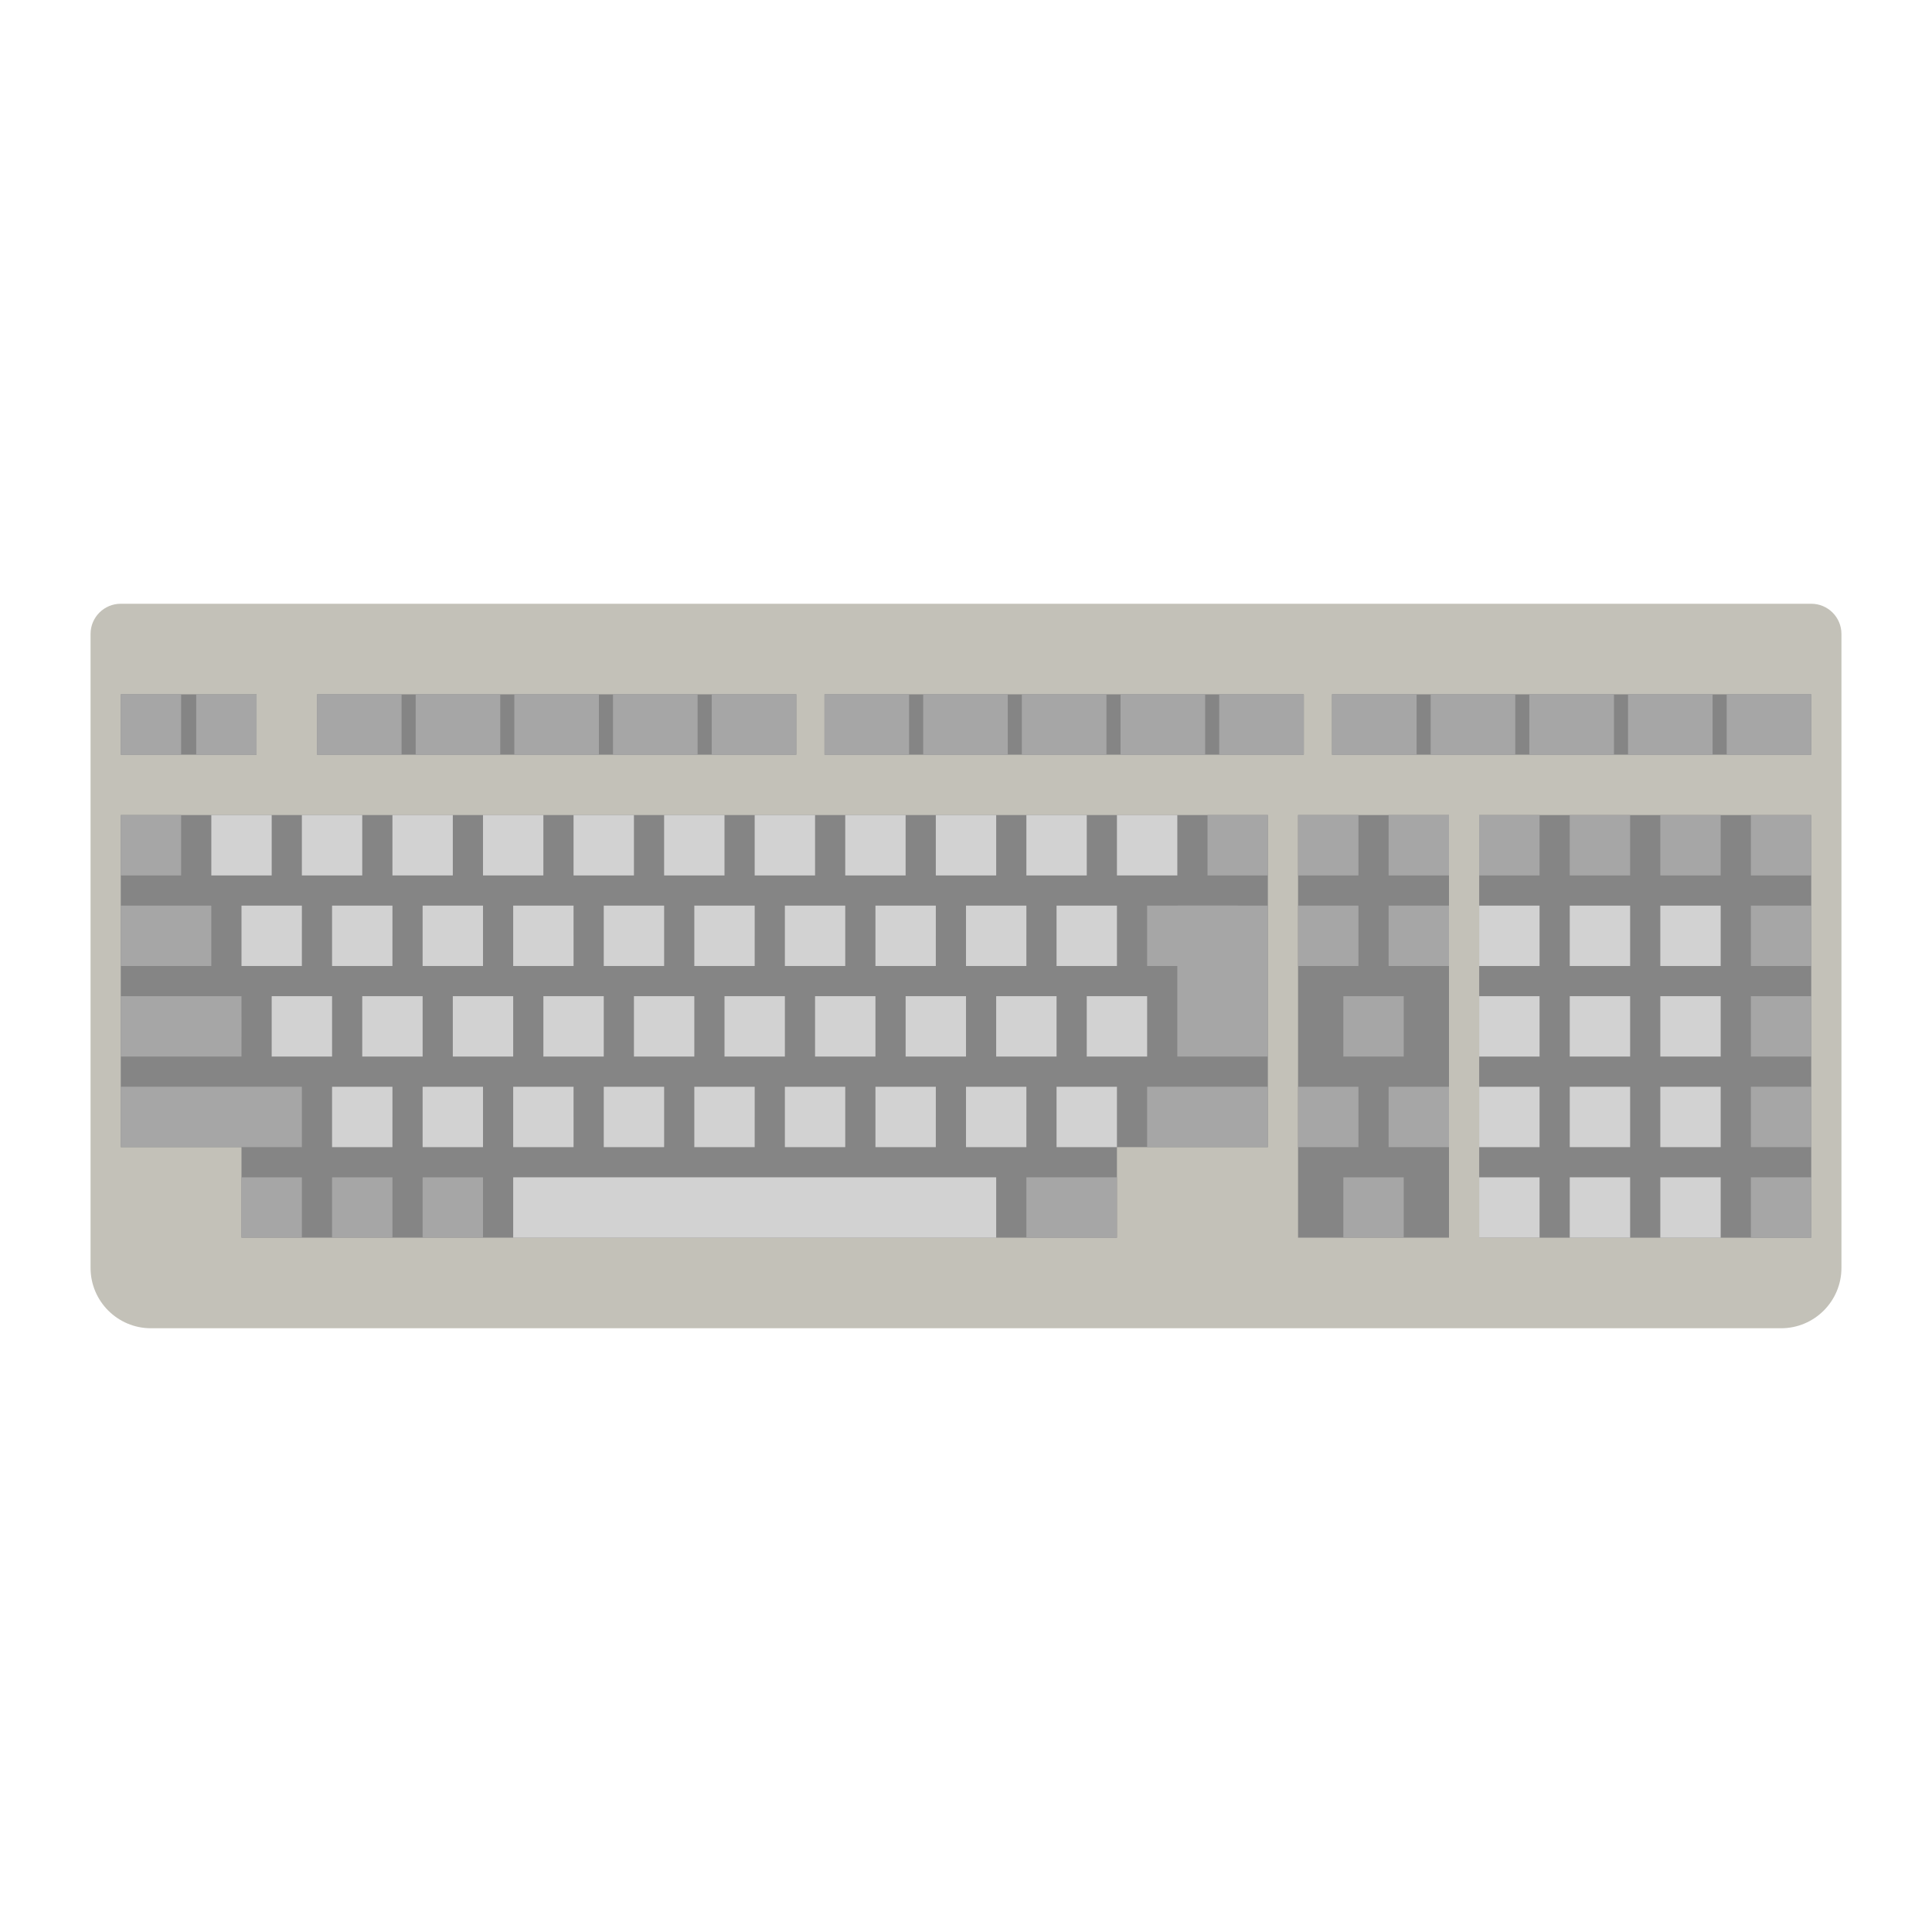 <?xml version="1.0" encoding="UTF-8" standalone="no"?>
<svg
   xmlns:dc="http://purl.org/dc/elements/1.1/"
   xmlns:cc="http://creativecommons.org/ns#"
   xmlns:rdf="http://www.w3.org/1999/02/22-rdf-syntax-ns#"
   xmlns:svg="http://www.w3.org/2000/svg"
   xmlns="http://www.w3.org/2000/svg"
   xmlns:sodipodi="http://sodipodi.sourceforge.net/DTD/sodipodi-0.dtd"
   xmlns:inkscape="http://www.inkscape.org/namespaces/inkscape"
   viewBox="0 0 341.333 341.333"
   height="256"
   width="256"
   xml:space="preserve"
   id="svg2"
   version="1.1"
   sodipodi:docname="NEC - PC-98.svg"
   inkscape:version="0.92.2 (5c3e80d, 2017-08-06)"
   inkscape:export-filename="D:\Documents\Github\Retrosystem-retroarch-theme\png\Sharp - X68000.png"
   inkscape:export-xdpi="72"
   inkscape:export-ydpi="72"><sodipodi:namedview
     pagecolor="#ffffff"
     bordercolor="#666666"
     borderopacity="1"
     objecttolerance="10"
     gridtolerance="10"
     guidetolerance="10"
     inkscape:pageopacity="0"
     inkscape:pageshadow="2"
     inkscape:window-width="1920"
     inkscape:window-height="1001"
     id="namedview127"
     showgrid="false"
     inkscape:pagecheckerboard="true"
     inkscape:zoom="0.97779608"
     inkscape:cx="383.89703"
     inkscape:cy="17.563926"
     inkscape:window-x="-9"
     inkscape:window-y="-9"
     inkscape:window-maximized="1"
     inkscape:current-layer="svg2"
     showguides="true"
     inkscape:guide-bbox="true" /><defs
     id="defs6"><clipPath
       id="clipPath18"
       clipPathUnits="userSpaceOnUse"><path
         id="path16"
         d="M 0,256 H 256 V 0 H 0 Z" /></clipPath><clipPath
       id="clipPath26"
       clipPathUnits="userSpaceOnUse"><path
         id="path24"
         d="M 4,184 H 252 V 72 H 4 Z" /></clipPath></defs><g
     id="g22"
     transform="matrix(1.333,0,0,-1.333,0,341.333)" /><path
     id="path38"
     style="fill:#c3c1b8;fill-opacity:1;fill-rule:nonzero;stroke:none;stroke-width:1.333"
     d="M 314.667,234.667 H 26.667 c -5.891,0 -10.667,-4.776 -10.667,-10.667 V 112 c 0,-2.945 2.388,-5.333 5.333,-5.333 H 320 c 2.945,0 5.333,2.388 5.333,5.333 V 224 c 0,5.891 -4.776,10.667 -10.667,10.667"
     inkscape:connector-curvature="0" /><path
     inkscape:connector-curvature="0"
     d="M 256,218.667 H 229.333 V 144 h 26.667 z"
     style="fill:#858585;fill-opacity:1;fill-rule:nonzero;stroke:none;stroke-width:1.333"
     id="path40" /><path
     inkscape:connector-curvature="0"
     d="M 320,218.667 H 261.333 V 144 H 320 Z"
     style="fill:#858585;fill-opacity:1;fill-rule:nonzero;stroke:none;stroke-width:1.333"
     id="path42" /><path
     id="path46"
     style="fill:#858585;fill-opacity:1;fill-rule:nonzero;stroke:none;stroke-width:1.333"
     d="M 224,144 H 21.333 v 58.667 h 21.333 v 16 H 197.333 v -16 h 26.667 z"
     inkscape:connector-curvature="0" /><path
     inkscape:connector-curvature="0"
     d="M 32,154.667 H 21.333 V 144 h 10.667 z"
     style="fill:#a6a6a6;fill-opacity:1;fill-rule:nonzero;stroke:none;stroke-width:1.333"
     id="path48" /><path
     inkscape:connector-curvature="0"
     d="M 37.333,170.667 H 21.333 V 160 h 16 z"
     style="fill:#a6a6a6;fill-opacity:1;fill-rule:nonzero;stroke:none;stroke-width:1.333"
     id="path50" /><rect
     style="opacity:1;vector-effect:none;fill:#858585;fill-opacity:1;stroke:none;stroke-width:1.333;stroke-linecap:butt;stroke-linejoin:miter;stroke-miterlimit:4;stroke-dasharray:none;stroke-dashoffset:0;stroke-opacity:1"
     id="rect1001"
     width="24"
     height="10.667"
     x="21.333"
     y="122.667" /><path
     inkscape:connector-curvature="0"
     d="M 32,133.333 H 21.333 v -10.667 h 10.667 z"
     style="fill:#a6a6a6;fill-opacity:1;fill-rule:nonzero;stroke:none;stroke-width:1.333"
     id="path54" /><path
     inkscape:connector-curvature="0"
     d="M 45.333,133.333 H 34.667 v -10.667 h 10.667 z"
     style="fill:#a6a6a6;fill-opacity:1;fill-rule:nonzero;stroke:none;stroke-width:1.333"
     id="path56" /><path
     inkscape:connector-curvature="0"
     d="M 53.333,202.667 H 21.333 V 192 h 32 z"
     style="fill:#a6a6a6;fill-opacity:1;fill-rule:nonzero;stroke:none;stroke-width:1.333"
     id="path78" /><path
     inkscape:connector-curvature="0"
     d="M 42.667,186.667 H 21.333 V 176 h 21.333 z"
     style="fill:#a6a6a6;fill-opacity:1;fill-rule:nonzero;stroke:none;stroke-width:1.333"
     id="path98" /><path
     inkscape:connector-curvature="0"
     d="M 224,154.667 H 213.333 V 144 h 10.667 z"
     style="fill:#a6a6a6;fill-opacity:1;fill-rule:nonzero;stroke:none;stroke-width:1.333"
     id="path140" /><path
     inkscape:connector-curvature="0"
     d="m 218.667,170.667 h -16 V 160 h 16 z"
     style="fill:#a6a6a6;fill-opacity:1;fill-rule:nonzero;stroke:none;stroke-width:1.333"
     id="path142" /><path
     inkscape:connector-curvature="0"
     d="M 240,154.667 H 229.333 V 144 h 10.667 z"
     style="fill:#a6a6a6;fill-opacity:1;fill-rule:nonzero;stroke:none;stroke-width:1.333"
     id="path150" /><path
     inkscape:connector-curvature="0"
     d="M 256,154.667 H 245.333 V 144 h 10.667 z"
     style="fill:#a6a6a6;fill-opacity:1;fill-rule:nonzero;stroke:none;stroke-width:1.333"
     id="path152" /><path
     inkscape:connector-curvature="0"
     d="M 240,170.667 H 229.333 V 160 h 10.667 z"
     style="fill:#a6a6a6;fill-opacity:1;fill-rule:nonzero;stroke:none;stroke-width:1.333"
     id="path156" /><path
     inkscape:connector-curvature="0"
     d="M 256,170.667 H 245.333 V 160 h 10.667 z"
     style="fill:#a6a6a6;fill-opacity:1;fill-rule:nonzero;stroke:none;stroke-width:1.333"
     id="path158" /><path
     inkscape:connector-curvature="0"
     d="M 248,186.667 H 237.333 V 176 h 10.667 z"
     style="fill:#a6a6a6;fill-opacity:1;fill-rule:nonzero;stroke:none;stroke-width:1.333"
     id="path164" /><path
     inkscape:connector-curvature="0"
     d="M 256,202.667 H 245.333 V 192 h 10.667 z"
     style="fill:#a6a6a6;fill-opacity:1;fill-rule:nonzero;stroke:none;stroke-width:1.333"
     id="path168" /><path
     inkscape:connector-curvature="0"
     d="M 240,202.667 H 229.333 V 192 h 10.667 z"
     style="fill:#a6a6a6;fill-opacity:1;fill-rule:nonzero;stroke:none;stroke-width:1.333"
     id="path170" /><path
     inkscape:connector-curvature="0"
     d="M 288,154.667 H 277.333 V 144 h 10.667 z"
     style="fill:#a6a6a6;fill-opacity:1;fill-rule:nonzero;stroke:none;stroke-width:1.333"
     id="path176" /><path
     inkscape:connector-curvature="0"
     d="M 304,154.667 H 293.333 V 144 h 10.667 z"
     style="fill:#a6a6a6;fill-opacity:1;fill-rule:nonzero;stroke:none;stroke-width:1.333"
     id="path178" /><path
     inkscape:connector-curvature="0"
     d="M 320,154.667 H 309.333 V 144 h 10.667 z"
     style="fill:#a6a6a6;fill-opacity:1;fill-rule:nonzero;stroke:none;stroke-width:1.333"
     id="path180" /><path
     inkscape:connector-curvature="0"
     d="M 320,170.667 H 309.333 V 160 h 10.667 z"
     style="fill:#a6a6a6;fill-opacity:1;fill-rule:nonzero;stroke:none;stroke-width:1.333"
     id="path186" /><path
     inkscape:connector-curvature="0"
     d="M 320,186.667 H 309.333 V 176 h 10.667 z"
     style="fill:#a6a6a6;fill-opacity:1;fill-rule:nonzero;stroke:none;stroke-width:1.333"
     id="path192" /><path
     inkscape:connector-curvature="0"
     d="M 320,202.667 H 309.333 V 192 h 10.667 z"
     style="fill:#a6a6a6;fill-opacity:1;fill-rule:nonzero;stroke:none;stroke-width:1.333"
     id="path198" /><path
     inkscape:connector-curvature="0"
     d="M 320,218.667 H 309.333 V 208 h 10.667 z"
     style="fill:#a6a6a6;fill-opacity:1;fill-rule:nonzero;stroke:none;stroke-width:1.333"
     id="path204" /><path
     inkscape:connector-curvature="0"
     d="m 224,186.667 h -16 V 160 h 16 z"
     style="fill:#a6a6a6;fill-opacity:1;fill-rule:nonzero;stroke:none;stroke-width:1.333"
     id="path212" /><path
     inkscape:connector-curvature="0"
     d="M 224,202.667 H 202.667 V 192 h 21.333 z"
     style="fill:#a6a6a6;fill-opacity:1;fill-rule:nonzero;stroke:none;stroke-width:1.333"
     id="path214" /><path
     inkscape:connector-curvature="0"
     d="M 69.333,218.667 H 58.667 V 208 h 10.667 z"
     style="fill:#a6a6a6;fill-opacity:1;fill-rule:nonzero;stroke:none;stroke-width:1.333"
     id="path220" /><path
     inkscape:connector-curvature="0"
     d="M 53.333,218.667 H 42.667 V 208 h 10.667 z"
     style="fill:#a6a6a6;fill-opacity:1;fill-rule:nonzero;stroke:none;stroke-width:1.333"
     id="path222" /><path
     inkscape:connector-curvature="0"
     d="M 85.333,218.667 H 74.667 V 208 h 10.667 z"
     style="fill:#a6a6a6;fill-opacity:1;fill-rule:nonzero;stroke:none;stroke-width:1.333"
     id="path224" /><path
     inkscape:connector-curvature="0"
     d="m 197.333,218.667 h -16 V 208 h 16 z"
     style="fill:#a6a6a6;fill-opacity:1;fill-rule:nonzero;stroke:none;stroke-width:1.333"
     id="path228" /><g
     id="g1045"
     transform="matrix(0.934,0,0,1,3.698,0)"
     style="stroke-width:1.035"><rect
       y="122.667"
       x="56"
       height="10.667"
       width="90.667"
       id="rect981"
       style="opacity:1;vector-effect:none;fill:#858585;fill-opacity:1;stroke:none;stroke-width:1.38;stroke-linecap:butt;stroke-linejoin:miter;stroke-miterlimit:4;stroke-dasharray:none;stroke-dashoffset:0;stroke-opacity:1" /><path
       id="path230"
       style="fill:#a6a6a6;fill-opacity:1;fill-rule:nonzero;stroke:none;stroke-width:1.38"
       d="m 72,133.333 h -16 v -10.667 h 16 z"
       inkscape:connector-curvature="0" /><path
       id="path232"
       style="fill:#a6a6a6;fill-opacity:1;fill-rule:nonzero;stroke:none;stroke-width:1.38"
       d="M 90.667,133.333 H 74.667 v -10.667 h 16 z"
       inkscape:connector-curvature="0" /><path
       inkscape:connector-curvature="0"
       d="M 109.333,133.333 H 93.333 v -10.667 h 16 z"
       style="fill:#a6a6a6;fill-opacity:1;fill-rule:nonzero;stroke:none;stroke-width:1.38"
       id="path925" /><path
       inkscape:connector-curvature="0"
       d="m 128,133.333 h -16 v -10.667 h 16 z"
       style="fill:#a6a6a6;fill-opacity:1;fill-rule:nonzero;stroke:none;stroke-width:1.38"
       id="path927" /><path
       id="path929"
       style="fill:#a6a6a6;fill-opacity:1;fill-rule:nonzero;stroke:none;stroke-width:1.38"
       d="m 146.667,133.333 h -16 v -10.667 h 16 z"
       inkscape:connector-curvature="0" /></g><g
     id="g1023"
     transform="matrix(0.934,0,0,1,3.698,0)"
     style="stroke-width:1.035"><rect
       style="opacity:1;vector-effect:none;fill:#858585;fill-opacity:1;stroke:none;stroke-width:1.38;stroke-linecap:butt;stroke-linejoin:miter;stroke-miterlimit:4;stroke-dasharray:none;stroke-dashoffset:0;stroke-opacity:1"
       id="rect1005"
       width="90.667"
       height="10.667"
       x="152"
       y="122.667" /><path
       inkscape:connector-curvature="0"
       d="m 168,133.333 h -16 v -10.667 h 16 z"
       style="fill:#a6a6a6;fill-opacity:1;fill-rule:nonzero;stroke:none;stroke-width:1.38"
       id="path931" /><path
       inkscape:connector-curvature="0"
       d="m 186.667,133.333 h -16 v -10.667 h 16 z"
       style="fill:#a6a6a6;fill-opacity:1;fill-rule:nonzero;stroke:none;stroke-width:1.38"
       id="path933" /><path
       id="path935"
       style="fill:#a6a6a6;fill-opacity:1;fill-rule:nonzero;stroke:none;stroke-width:1.38"
       d="m 205.333,133.333 h -16 v -10.667 h 16 z"
       inkscape:connector-curvature="0" /><path
       id="path937"
       style="fill:#a6a6a6;fill-opacity:1;fill-rule:nonzero;stroke:none;stroke-width:1.38"
       d="m 224,133.333 h -16 v -10.667 h 16 z"
       inkscape:connector-curvature="0" /><path
       inkscape:connector-curvature="0"
       d="m 242.667,133.333 h -16 v -10.667 h 16 z"
       style="fill:#a6a6a6;fill-opacity:1;fill-rule:nonzero;stroke:none;stroke-width:1.38"
       id="path939" /></g><path
     id="path951"
     style="fill:#a6a6a6;fill-opacity:1;fill-rule:nonzero;stroke:none;stroke-width:1.333"
     d="M 272,154.667 H 261.333 V 144 h 10.667 z"
     inkscape:connector-curvature="0" /><g
     id="g978"
     style="fill:#d2d2d2;fill-opacity:1"><path
       id="path216"
       style="fill:#d2d2d2;fill-opacity:1;fill-rule:nonzero;stroke:none;stroke-width:1.333"
       d="M 176,218.667 H 90.667 V 208 H 176 Z"
       inkscape:connector-curvature="0" /><path
       id="path52"
       style="fill:#d2d2d2;fill-opacity:1;fill-rule:nonzero;stroke:none;stroke-width:1.333"
       d="M 48,154.667 H 37.333 V 144 h 10.667 z"
       inkscape:connector-curvature="0" /><path
       id="path58"
       style="fill:#d2d2d2;fill-opacity:1;fill-rule:nonzero;stroke:none;stroke-width:1.333"
       d="M 53.333,170.667 H 42.667 V 160 h 10.667 z"
       inkscape:connector-curvature="0" /><path
       id="path60"
       style="fill:#d2d2d2;fill-opacity:1;fill-rule:nonzero;stroke:none;stroke-width:1.333"
       d="M 69.333,170.667 H 58.667 V 160 h 10.667 z"
       inkscape:connector-curvature="0" /><path
       id="path62"
       style="fill:#d2d2d2;fill-opacity:1;fill-rule:nonzero;stroke:none;stroke-width:1.333"
       d="M 85.333,170.667 H 74.667 V 160 h 10.667 z"
       inkscape:connector-curvature="0" /><path
       id="path64"
       style="fill:#d2d2d2;fill-opacity:1;fill-rule:nonzero;stroke:none;stroke-width:1.333"
       d="M 101.333,170.667 H 90.667 V 160 h 10.667 z"
       inkscape:connector-curvature="0" /><path
       id="path66"
       style="fill:#d2d2d2;fill-opacity:1;fill-rule:nonzero;stroke:none;stroke-width:1.333"
       d="M 117.333,170.667 H 106.667 V 160 h 10.667 z"
       inkscape:connector-curvature="0" /><path
       id="path68"
       style="fill:#d2d2d2;fill-opacity:1;fill-rule:nonzero;stroke:none;stroke-width:1.333"
       d="M 133.333,170.667 H 122.667 V 160 h 10.667 z"
       inkscape:connector-curvature="0" /><path
       id="path70"
       style="fill:#d2d2d2;fill-opacity:1;fill-rule:nonzero;stroke:none;stroke-width:1.333"
       d="M 149.333,170.667 H 138.667 V 160 h 10.667 z"
       inkscape:connector-curvature="0" /><path
       id="path72"
       style="fill:#d2d2d2;fill-opacity:1;fill-rule:nonzero;stroke:none;stroke-width:1.333"
       d="M 165.333,170.667 H 154.667 V 160 h 10.667 z"
       inkscape:connector-curvature="0" /><path
       id="path74"
       style="fill:#d2d2d2;fill-opacity:1;fill-rule:nonzero;stroke:none;stroke-width:1.333"
       d="M 181.333,170.667 H 170.667 V 160 h 10.667 z"
       inkscape:connector-curvature="0" /><path
       id="path76"
       style="fill:#d2d2d2;fill-opacity:1;fill-rule:nonzero;stroke:none;stroke-width:1.333"
       d="M 197.333,170.667 H 186.667 V 160 h 10.667 z"
       inkscape:connector-curvature="0" /><path
       id="path80"
       style="fill:#d2d2d2;fill-opacity:1;fill-rule:nonzero;stroke:none;stroke-width:1.333"
       d="M 69.333,202.667 H 58.667 V 192 h 10.667 z"
       inkscape:connector-curvature="0" /><path
       id="path82"
       style="fill:#d2d2d2;fill-opacity:1;fill-rule:nonzero;stroke:none;stroke-width:1.333"
       d="M 85.333,202.667 H 74.667 V 192 h 10.667 z"
       inkscape:connector-curvature="0" /><path
       id="path84"
       style="fill:#d2d2d2;fill-opacity:1;fill-rule:nonzero;stroke:none;stroke-width:1.333"
       d="M 101.333,202.667 H 90.667 V 192 h 10.667 z"
       inkscape:connector-curvature="0" /><path
       id="path86"
       style="fill:#d2d2d2;fill-opacity:1;fill-rule:nonzero;stroke:none;stroke-width:1.333"
       d="M 117.333,202.667 H 106.667 V 192 h 10.667 z"
       inkscape:connector-curvature="0" /><path
       id="path88"
       style="fill:#d2d2d2;fill-opacity:1;fill-rule:nonzero;stroke:none;stroke-width:1.333"
       d="M 133.333,202.667 H 122.667 V 192 h 10.667 z"
       inkscape:connector-curvature="0" /><path
       id="path90"
       style="fill:#d2d2d2;fill-opacity:1;fill-rule:nonzero;stroke:none;stroke-width:1.333"
       d="M 149.333,202.667 H 138.667 V 192 h 10.667 z"
       inkscape:connector-curvature="0" /><path
       id="path92"
       style="fill:#d2d2d2;fill-opacity:1;fill-rule:nonzero;stroke:none;stroke-width:1.333"
       d="M 165.333,202.667 H 154.667 V 192 h 10.667 z"
       inkscape:connector-curvature="0" /><path
       id="path94"
       style="fill:#d2d2d2;fill-opacity:1;fill-rule:nonzero;stroke:none;stroke-width:1.333"
       d="M 181.333,202.667 H 170.667 V 192 h 10.667 z"
       inkscape:connector-curvature="0" /><path
       id="path96"
       style="fill:#d2d2d2;fill-opacity:1;fill-rule:nonzero;stroke:none;stroke-width:1.333"
       d="M 197.333,202.667 H 186.667 V 192 h 10.667 z"
       inkscape:connector-curvature="0" /><path
       id="path100"
       style="fill:#d2d2d2;fill-opacity:1;fill-rule:nonzero;stroke:none;stroke-width:1.333"
       d="M 58.667,186.667 H 48 V 176 h 10.667 z"
       inkscape:connector-curvature="0" /><path
       id="path102"
       style="fill:#d2d2d2;fill-opacity:1;fill-rule:nonzero;stroke:none;stroke-width:1.333"
       d="M 74.667,186.667 H 64 V 176 h 10.667 z"
       inkscape:connector-curvature="0" /><path
       id="path104"
       style="fill:#d2d2d2;fill-opacity:1;fill-rule:nonzero;stroke:none;stroke-width:1.333"
       d="M 90.667,186.667 H 80 V 176 h 10.667 z"
       inkscape:connector-curvature="0" /><path
       id="path106"
       style="fill:#d2d2d2;fill-opacity:1;fill-rule:nonzero;stroke:none;stroke-width:1.333"
       d="M 106.667,186.667 H 96 V 176 h 10.667 z"
       inkscape:connector-curvature="0" /><path
       id="path108"
       style="fill:#d2d2d2;fill-opacity:1;fill-rule:nonzero;stroke:none;stroke-width:1.333"
       d="M 122.667,186.667 H 112 V 176 h 10.667 z"
       inkscape:connector-curvature="0" /><path
       id="path110"
       style="fill:#d2d2d2;fill-opacity:1;fill-rule:nonzero;stroke:none;stroke-width:1.333"
       d="M 138.667,186.667 H 128 V 176 h 10.667 z"
       inkscape:connector-curvature="0" /><path
       id="path112"
       style="fill:#d2d2d2;fill-opacity:1;fill-rule:nonzero;stroke:none;stroke-width:1.333"
       d="M 154.667,186.667 H 144 V 176 h 10.667 z"
       inkscape:connector-curvature="0" /><path
       id="path114"
       style="fill:#d2d2d2;fill-opacity:1;fill-rule:nonzero;stroke:none;stroke-width:1.333"
       d="M 170.667,186.667 H 160 V 176 h 10.667 z"
       inkscape:connector-curvature="0" /><path
       id="path116"
       style="fill:#d2d2d2;fill-opacity:1;fill-rule:nonzero;stroke:none;stroke-width:1.333"
       d="M 186.667,186.667 H 176 V 176 h 10.667 z"
       inkscape:connector-curvature="0" /><path
       id="path118"
       style="fill:#d2d2d2;fill-opacity:1;fill-rule:nonzero;stroke:none;stroke-width:1.333"
       d="M 202.667,186.667 H 192 V 176 h 10.667 z"
       inkscape:connector-curvature="0" /><path
       id="path120"
       style="fill:#d2d2d2;fill-opacity:1;fill-rule:nonzero;stroke:none;stroke-width:1.333"
       d="M 64,154.667 H 53.333 V 144 h 10.667 z"
       inkscape:connector-curvature="0" /><path
       id="path122"
       style="fill:#d2d2d2;fill-opacity:1;fill-rule:nonzero;stroke:none;stroke-width:1.333"
       d="M 80,154.667 H 69.333 V 144 h 10.667 z"
       inkscape:connector-curvature="0" /><path
       id="path124"
       style="fill:#d2d2d2;fill-opacity:1;fill-rule:nonzero;stroke:none;stroke-width:1.333"
       d="M 96,154.667 H 85.333 V 144 h 10.667 z"
       inkscape:connector-curvature="0" /><path
       id="path126"
       style="fill:#d2d2d2;fill-opacity:1;fill-rule:nonzero;stroke:none;stroke-width:1.333"
       d="M 112,154.667 H 101.333 V 144 H 112 Z"
       inkscape:connector-curvature="0" /><path
       id="path128"
       style="fill:#d2d2d2;fill-opacity:1;fill-rule:nonzero;stroke:none;stroke-width:1.333"
       d="M 128,154.667 H 117.333 V 144 H 128 Z"
       inkscape:connector-curvature="0" /><path
       id="path130"
       style="fill:#d2d2d2;fill-opacity:1;fill-rule:nonzero;stroke:none;stroke-width:1.333"
       d="M 144,154.667 H 133.333 V 144 H 144 Z"
       inkscape:connector-curvature="0" /><path
       id="path132"
       style="fill:#d2d2d2;fill-opacity:1;fill-rule:nonzero;stroke:none;stroke-width:1.333"
       d="M 160,154.667 H 149.333 V 144 H 160 Z"
       inkscape:connector-curvature="0" /><path
       id="path134"
       style="fill:#d2d2d2;fill-opacity:1;fill-rule:nonzero;stroke:none;stroke-width:1.333"
       d="M 176,154.667 H 165.333 V 144 H 176 Z"
       inkscape:connector-curvature="0" /><path
       id="path136"
       style="fill:#d2d2d2;fill-opacity:1;fill-rule:nonzero;stroke:none;stroke-width:1.333"
       d="M 192,154.667 H 181.333 V 144 H 192 Z"
       inkscape:connector-curvature="0" /><path
       id="path138"
       style="fill:#d2d2d2;fill-opacity:1;fill-rule:nonzero;stroke:none;stroke-width:1.333"
       d="M 208,154.667 H 197.333 V 144 h 10.667 z"
       inkscape:connector-curvature="0" /><path
       id="path182"
       style="fill:#d2d2d2;fill-opacity:1;fill-rule:nonzero;stroke:none;stroke-width:1.333"
       d="M 288,170.667 H 277.333 V 160 h 10.667 z"
       inkscape:connector-curvature="0" /><path
       id="path184"
       style="fill:#d2d2d2;fill-opacity:1;fill-rule:nonzero;stroke:none;stroke-width:1.333"
       d="M 304,170.667 H 293.333 V 160 h 10.667 z"
       inkscape:connector-curvature="0" /><path
       id="path188"
       style="fill:#d2d2d2;fill-opacity:1;fill-rule:nonzero;stroke:none;stroke-width:1.333"
       d="M 288,186.667 H 277.333 V 176 h 10.667 z"
       inkscape:connector-curvature="0" /><path
       id="path190"
       style="fill:#d2d2d2;fill-opacity:1;fill-rule:nonzero;stroke:none;stroke-width:1.333"
       d="M 304,186.667 H 293.333 V 176 h 10.667 z"
       inkscape:connector-curvature="0" /><path
       id="path194"
       style="fill:#d2d2d2;fill-opacity:1;fill-rule:nonzero;stroke:none;stroke-width:1.333"
       d="M 288,202.667 H 277.333 V 192 h 10.667 z"
       inkscape:connector-curvature="0" /><path
       id="path196"
       style="fill:#d2d2d2;fill-opacity:1;fill-rule:nonzero;stroke:none;stroke-width:1.333"
       d="M 304,202.667 H 293.333 V 192 h 10.667 z"
       inkscape:connector-curvature="0" /><path
       id="path200"
       style="fill:#d2d2d2;fill-opacity:1;fill-rule:nonzero;stroke:none;stroke-width:1.333"
       d="M 288,218.667 H 277.333 V 208 h 10.667 z"
       inkscape:connector-curvature="0" /><path
       id="path202"
       style="fill:#d2d2d2;fill-opacity:1;fill-rule:nonzero;stroke:none;stroke-width:1.333"
       d="M 304,218.667 H 293.333 V 208 h 10.667 z"
       inkscape:connector-curvature="0" /><path
       inkscape:connector-curvature="0"
       d="M 272,170.667 H 261.333 V 160 h 10.667 z"
       style="fill:#d2d2d2;fill-opacity:1;fill-rule:nonzero;stroke:none;stroke-width:1.333"
       id="path955" /><path
       inkscape:connector-curvature="0"
       d="M 272,186.667 H 261.333 V 176 h 10.667 z"
       style="fill:#d2d2d2;fill-opacity:1;fill-rule:nonzero;stroke:none;stroke-width:1.333"
       id="path959" /><path
       inkscape:connector-curvature="0"
       d="M 272,202.667 H 261.333 V 192 h 10.667 z"
       style="fill:#d2d2d2;fill-opacity:1;fill-rule:nonzero;stroke:none;stroke-width:1.333"
       id="path963" /><path
       inkscape:connector-curvature="0"
       d="M 272,218.667 H 261.333 V 208 h 10.667 z"
       style="fill:#d2d2d2;fill-opacity:1;fill-rule:nonzero;stroke:none;stroke-width:1.333"
       id="path967" /></g><path
     inkscape:connector-curvature="0"
     d="M 248,218.667 H 237.333 V 208 h 10.667 z"
     style="fill:#a6a6a6;fill-opacity:1;fill-rule:nonzero;stroke:none;stroke-width:1.333"
     id="path971" /><g
     id="g1059"
     transform="matrix(0.934,0,0,1,93.359,0)"
     style="stroke-width:1.035"><rect
       y="122.667"
       x="152"
       height="10.667"
       width="90.667"
       id="rect1047"
       style="opacity:1;vector-effect:none;fill:#858585;fill-opacity:1;stroke:none;stroke-width:1.38;stroke-linecap:butt;stroke-linejoin:miter;stroke-miterlimit:4;stroke-dasharray:none;stroke-dashoffset:0;stroke-opacity:1" /><path
       id="path1049"
       style="fill:#a6a6a6;fill-opacity:1;fill-rule:nonzero;stroke:none;stroke-width:1.38"
       d="m 168,133.333 h -16 v -10.667 h 16 z"
       inkscape:connector-curvature="0" /><path
       id="path1051"
       style="fill:#a6a6a6;fill-opacity:1;fill-rule:nonzero;stroke:none;stroke-width:1.38"
       d="m 186.667,133.333 h -16 v -10.667 h 16 z"
       inkscape:connector-curvature="0" /><path
       inkscape:connector-curvature="0"
       d="m 205.333,133.333 h -16 v -10.667 h 16 z"
       style="fill:#a6a6a6;fill-opacity:1;fill-rule:nonzero;stroke:none;stroke-width:1.38"
       id="path1053" /><path
       inkscape:connector-curvature="0"
       d="m 224,133.333 h -16 v -10.667 h 16 z"
       style="fill:#a6a6a6;fill-opacity:1;fill-rule:nonzero;stroke:none;stroke-width:1.38"
       id="path1055" /><path
       id="path1057"
       style="fill:#a6a6a6;fill-opacity:1;fill-rule:nonzero;stroke:none;stroke-width:1.38"
       d="m 242.667,133.333 h -16 v -10.667 h 16 z"
       inkscape:connector-curvature="0" /></g></svg>